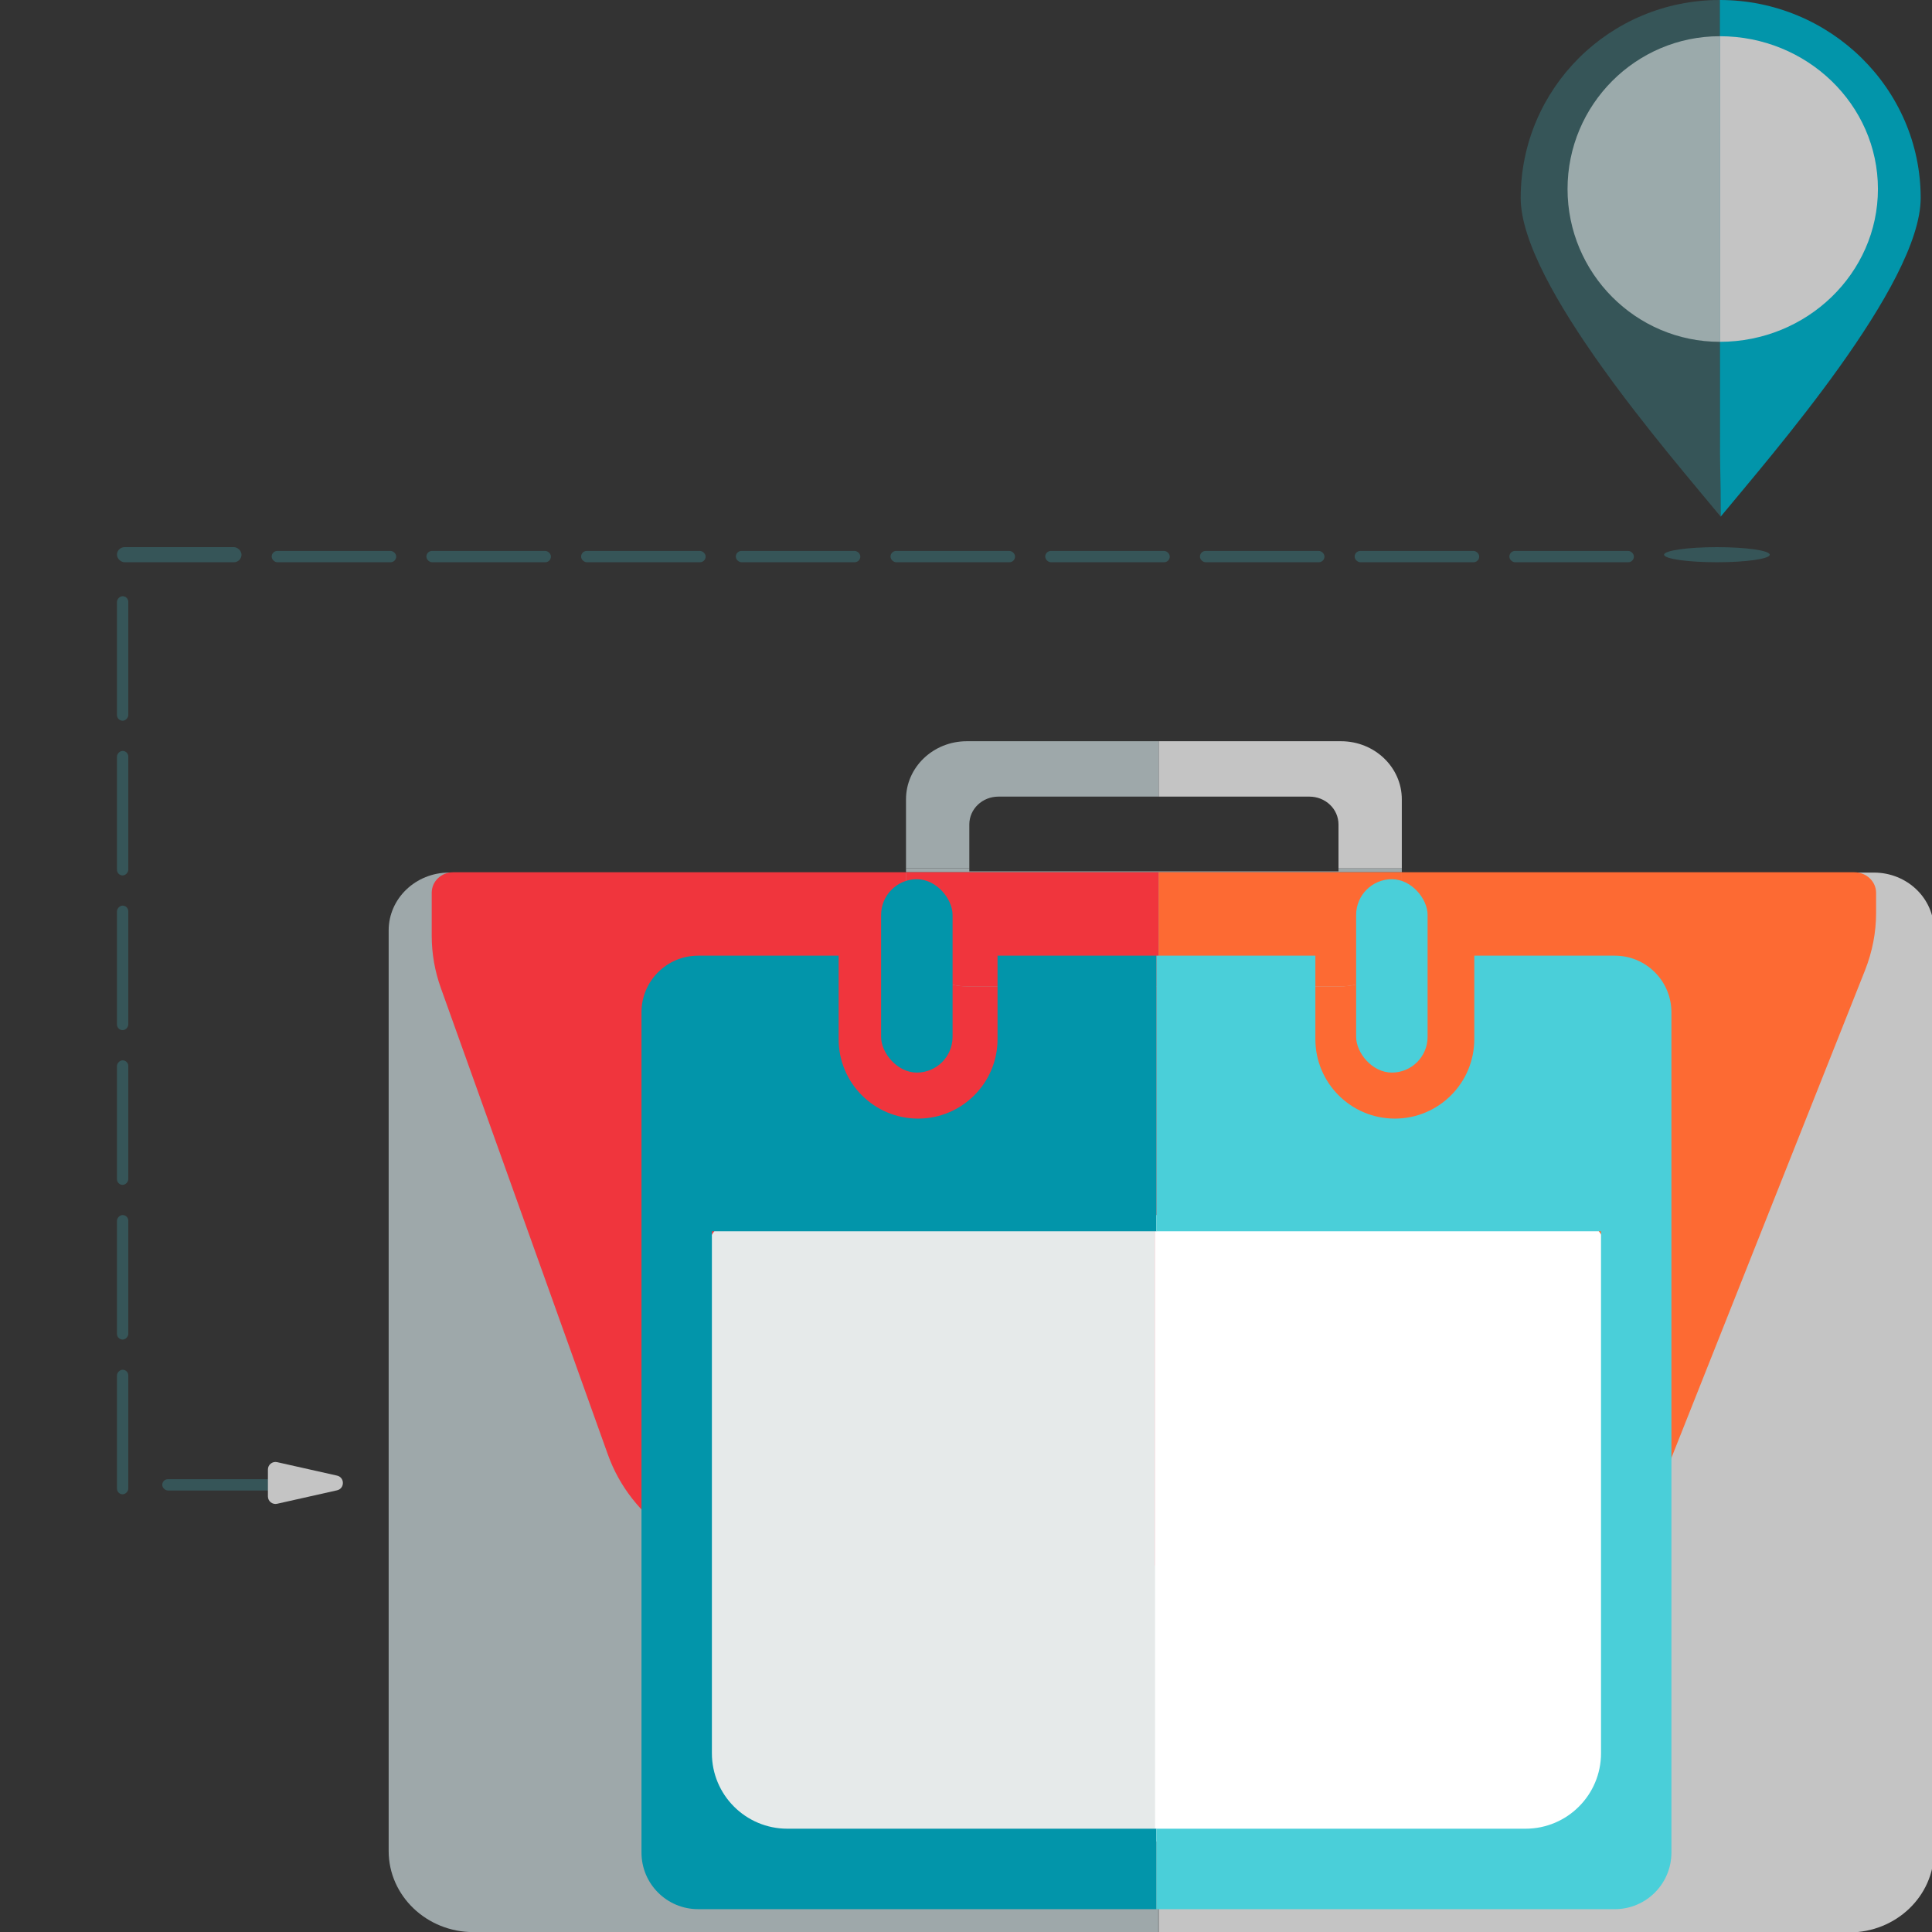 <svg width="512" height="512" viewBox="0 0 512 512" fill="none" xmlns="http://www.w3.org/2000/svg">
<rect x="0" y="0" width="512" height="512" fill="#333333" stroke="none"/>
<g clip-path="url(#clip0_438_363)">
<ellipse rx="14" ry="2" transform="matrix(-1 0 0 1 455 147)" fill="#365558"/>
<rect width="3" height="33" rx="1.5" transform="matrix(3.0598e-07 1 1 -6.24448e-09 400 146)" fill="#365558"/>
<rect width="3" height="33" rx="1.5" transform="matrix(3.0598e-07 1 1 -6.24448e-09 195 146)" fill="#365558"/>
<rect width="25" height="33" rx="5" transform="matrix(-1 0 0 1 270 249)" fill="#365558"/>
<rect width="3" height="33" rx="1.5" transform="matrix(3.0598e-07 1 1 -6.24448e-09 359 146)" fill="#365558"/>
<rect width="3" height="33" rx="1.5" transform="matrix(3.0598e-07 1 1 -6.24448e-09 154 146)" fill="#365558"/>
<rect width="3" height="33" rx="1.5" transform="matrix(3.0598e-07 1 1 -6.24448e-09 318 146)" fill="#365558"/>
<rect width="3" height="33" rx="1.5" transform="matrix(3.0598e-07 1 1 -6.24448e-09 113 146)" fill="#365558"/>
<rect width="3" height="33" rx="1.5" transform="matrix(-1 0 0 1 34 158)" fill="#365558"/>
<rect width="3" height="33" rx="1.5" transform="matrix(-1 0 0 1 34 281)" fill="#365558"/>
<rect width="3" height="33" rx="1.5" transform="matrix(-1 0 0 1 34 199)" fill="#365558"/>
<rect width="3" height="33" rx="1.5" transform="matrix(-1 0 0 1 34 322)" fill="#365558"/>
<rect width="3" height="33" rx="1.5" transform="matrix(-1 0 0 1 34 240)" fill="#365558"/>
<rect width="3" height="33" rx="1.5" transform="matrix(-1 0 0 1 34 363)" fill="#365558"/>
<rect width="3" height="33" rx="1.5" transform="matrix(1.19249e-08 -1 -1 -1.19249e-08 76 395)" fill="#365558"/>
<rect width="3" height="33" rx="1.5" transform="matrix(3.0598e-07 1 1 -6.24448e-09 277 146)" fill="#365558"/>
<rect width="3" height="33" rx="1.5" transform="matrix(3.0598e-07 1 1 -6.24448e-09 72 146)" fill="#365558"/>
<rect width="3" height="33" rx="1.5" transform="matrix(8.34742e-08 -1 -1 -1.70355e-09 269 149)" fill="#365558"/>
<rect width="4" height="33" rx="2" transform="matrix(8.34742e-08 -1 -1 -1.70355e-09 64 149)" fill="#365558"/>
<path d="M354.713 230.113V230.915H256.881V230.113H240.1V231.156H371.494V230.113H354.713Z" fill="#9EA8AA"/>
<path d="M371.495 211.832V230.119H354.714V218.489C354.714 214.399 351.273 211.111 346.994 211.111H307.056V196.434H355.385C364.279 196.434 371.495 203.331 371.495 211.832Z" fill="#C4C4C4"/>
<path d="M307.056 196.434V211.111H264.6C260.321 211.111 256.881 214.399 256.881 218.489V230.119H240.1V211.832C240.1 203.331 247.315 196.434 256.209 196.434H307.056Z" fill="#9EA8AA"/>
<path d="M306.972 231.242V512.031H125.486C113.069 512.031 103 502.407 103 490.537V246.561C103 238.14 110.132 231.242 119.026 231.242H306.972Z" fill="#9EA8AA"/>
<path d="M512.538 246.561V490.617C512.538 502.487 502.47 512.112 490.052 512.112H307.056V231.242H496.596C505.406 231.242 512.538 238.059 512.538 246.561Z" fill="#C4C4C4"/>
<path d="M307.057 414.9L203.183 414.179C184.136 414.179 167.188 402.629 161.063 385.386L116.845 261.874C115.251 257.463 114.412 252.731 114.412 248.079V236.61C114.412 233.562 116.929 231.156 120.117 231.156H240.101V245.994C240.101 254.495 247.317 261.393 256.211 261.393H307.057V389.877V414.9V414.9Z" fill="#F0353D"/>
<path d="M307.056 231.156V261.393H256.209C247.315 261.393 240.1 254.495 240.1 245.994V231.156H307.056Z" fill="#F0353D"/>
<path d="M497.185 236.61V241.984C497.185 247.117 496.178 252.25 494.248 257.142L442.814 386.669C436.27 403.191 419.657 414.098 401.114 414.098L307.057 414.9L306.973 389.877V261.393H355.302C364.196 261.393 371.411 254.495 371.411 245.994V231.156H491.395C494.668 231.156 497.185 233.643 497.185 236.61Z" fill="#FD6A33"/>
<path d="M371.495 231.156V245.994C371.495 254.495 364.279 261.393 355.385 261.393H307.056V231.156H371.495Z" fill="#FD6A33"/>
<path d="M426.689 385.142C426.85 385.142 426.986 385.739 427.083 387.021C427.179 388.302 427.218 390.096 427.197 391.976L427.105 398.384C426.967 403.339 426.656 407.099 426.437 407.1L389.685 407.2C389.525 407.2 389.388 406.603 389.292 405.321C389.196 404.04 389.157 402.246 389.177 400.366L389.269 393.958C389.324 389.345 389.634 385.243 390.039 385.242L426.689 385.142Z" fill="#365558"/>
<path d="M222.031 384.255C222.191 384.255 222.328 384.853 222.424 386.134C222.52 387.415 222.559 389.209 222.539 391.089L222.446 397.497C222.308 402.453 221.998 406.213 221.778 406.213L185.026 406.313C184.866 406.313 184.73 405.716 184.633 404.435C184.537 403.153 184.498 401.359 184.519 399.48L184.611 393.072C184.666 388.458 184.975 384.356 185.38 384.355L222.031 384.255Z" fill="#365558"/>
<path d="M455.767 0C426.512 0 403 23.528 403 52.469C403 75.383 442.653 120.713 456 136.91C456 126.931 455.845 120.981 455.806 115.57L455.767 0Z" fill="#365558"/>
<path d="M455.767 0C485.022 0 509 23.528 509 52.469C509 75.383 469.347 120.713 456 136.91C456 126.931 455.767 120.981 455.806 115.57L455.767 0Z" fill="#0295AA"/>
<path d="M415.416 50.091C415.416 72.37 433.49 90.585 455.767 90.585V9.598C433.528 9.598 415.416 27.735 415.416 50.091Z" fill="#9BAAAB"/>
<path d="M497.671 50.091C497.671 72.37 478.902 90.585 455.768 90.585V9.598C478.862 9.598 497.671 27.735 497.671 50.091Z" fill="#C4C4C4"/>
<path d="M306 322H415C421.075 322 426 326.925 426 333V477C426 483.075 421.075 488 415 488H306V322Z" fill="white"/>
<path d="M187 333C187 326.925 191.925 322 198 322H306V488H198C191.925 488 187 483.075 187 477V333Z" fill="#E6EAEA"/>
<rect x="233.502" y="233" width="18.939" height="51.247" rx="9.469" fill="#0295AA"/>
<rect x="359.39" y="233" width="18.939" height="51.247" rx="9.469" fill="#4ACFD9"/>
<path fill-rule="evenodd" clip-rule="evenodd" d="M306.473 253.262H264.359V275.385C264.359 287.015 254.931 296.442 243.301 296.442C231.672 296.442 222.244 287.015 222.244 275.385V253.262H185.001C176.717 253.262 170.001 259.977 170.001 268.262V490.948C170.001 499.232 176.717 505.948 185.001 505.948H427.945C428.032 505.948 428.118 505.947 428.204 505.946H306.473V484.625H208.659C197.613 484.625 188.659 475.671 188.659 464.625V326.297H306.473V253.262ZM442.945 491.063C442.945 491.024 442.945 490.986 442.945 490.948V268.262C442.945 268.224 442.945 268.185 442.945 268.147V491.063Z" fill="#0295AA"/>
<path fill-rule="evenodd" clip-rule="evenodd" d="M306.472 253.262H348.586V275.385C348.586 287.015 358.014 296.442 369.643 296.442C381.273 296.442 390.701 287.015 390.701 275.385V253.262H427.944C436.228 253.262 442.944 259.977 442.944 268.262V490.948C442.944 499.232 436.228 505.948 427.944 505.948H185C184.913 505.948 184.827 505.947 184.741 505.946H306.472V484.625H404.286C415.331 484.625 424.286 475.671 424.286 464.625V326.297H306.472V253.262ZM170 491.054C170 491.019 170 490.983 170 490.948V268.262C170 268.226 170 268.191 170 268.156V491.054Z" fill="#4ACFD9"/>
<path d="M89.309 391.049C91.391 391.516 91.391 394.484 89.309 394.951L73.438 398.515C72.188 398.795 71 397.845 71 396.563L71 389.437C71 388.155 72.188 387.205 73.438 387.485L89.309 391.049Z" fill="#C4C4C4"/>
</g>
<defs>
<clipPath id="clip0_438_363">
<rect width="512" height="512" fill="white"/>
</clipPath>
</defs>
</svg>
